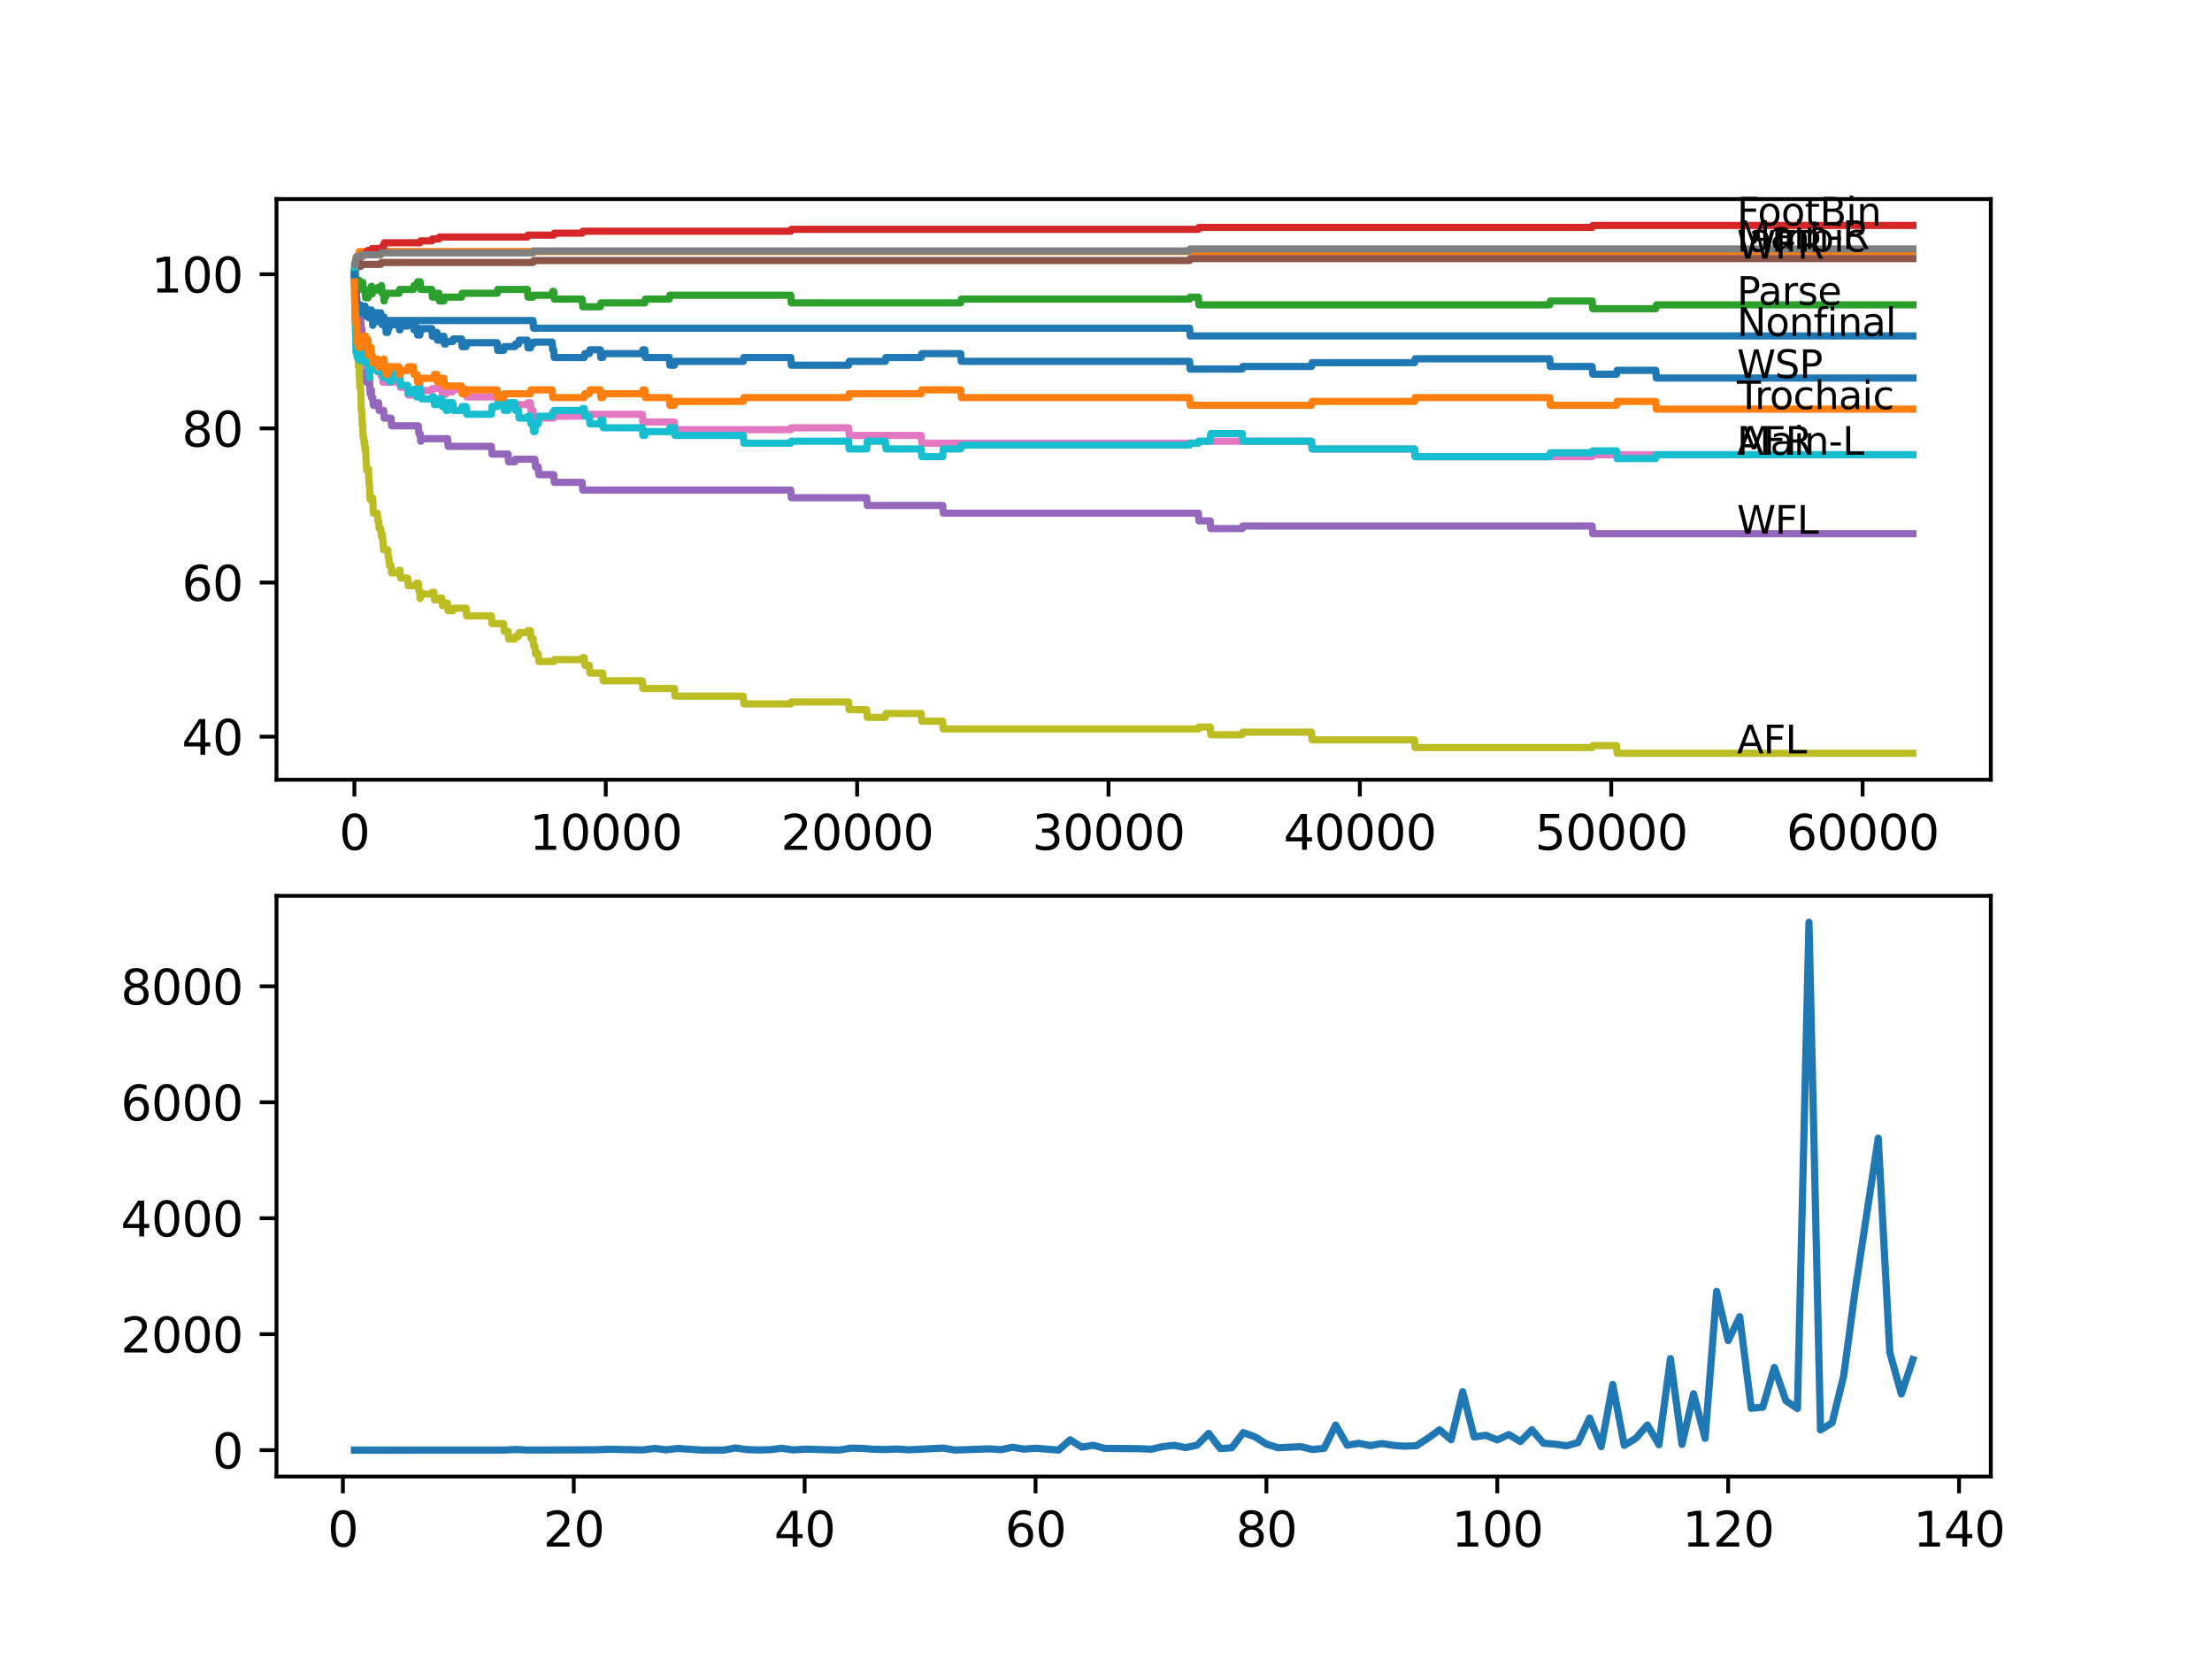 <?xml version="1.0" encoding="utf-8" standalone="no"?>
<!DOCTYPE svg PUBLIC "-//W3C//DTD SVG 1.1//EN"
  "http://www.w3.org/Graphics/SVG/1.1/DTD/svg11.dtd">
<svg xmlns:xlink="http://www.w3.org/1999/xlink" width="460.8pt" height="345.6pt" viewBox="0 0 460.8 345.6" xmlns="http://www.w3.org/2000/svg" version="1.1">
 <defs>
  <style type="text/css">*{stroke-linejoin: round; stroke-linecap: butt}</style>
 </defs>
 <g id="figure_1">
  <g id="patch_1">
   <path d="M 0 345.6 
L 460.8 345.6 
L 460.8 0 
L 0 0 
z
" style="fill: #ffffff"/>
  </g>
  <g id="axes_1">
   <g id="patch_2">
    <path d="M 57.6 162.432 
L 414.72 162.432 
L 414.72 41.472 
L 57.6 41.472 
z
" style="fill: #ffffff"/>
   </g>
   <g id="matplotlib.axis_1">
    <g id="xtick_1">
     <g id="line2d_1">
      <defs>
       <path id="m1553482ffb" d="M 0 0 
L 0 3.5 
" style="stroke: #000000; stroke-width: 0.8"/>
      </defs>
      <g>
       <use xlink:href="#m1553482ffb" x="73.827" y="162.432" style="stroke: #000000; stroke-width: 0.8"/>
      </g>
     </g>
     <g id="text_1">
      <!-- 0 -->
      <g transform="translate(70.646 177.03)scale(0.1 -0.1)">
       <defs>
        <path id="DejaVuSans-30" d="M 2034 4250 
Q 1547 4250 1301 3770 
Q 1056 3291 1056 2328 
Q 1056 1369 1301 889 
Q 1547 409 2034 409 
Q 2525 409 2770 889 
Q 3016 1369 3016 2328 
Q 3016 3291 2770 3770 
Q 2525 4250 2034 4250 
z
M 2034 4750 
Q 2819 4750 3233 4129 
Q 3647 3509 3647 2328 
Q 3647 1150 3233 529 
Q 2819 -91 2034 -91 
Q 1250 -91 836 529 
Q 422 1150 422 2328 
Q 422 3509 836 4129 
Q 1250 4750 2034 4750 
z
" transform="scale(0.016)"/>
       </defs>
       <use xlink:href="#DejaVuSans-30"/>
      </g>
     </g>
    </g>
    <g id="xtick_2">
     <g id="line2d_2">
      <g>
       <use xlink:href="#m1553482ffb" x="126.192" y="162.432" style="stroke: #000000; stroke-width: 0.8"/>
      </g>
     </g>
     <g id="text_2">
      <!-- 10000 -->
      <g transform="translate(110.286 177.03)scale(0.1 -0.1)">
       <defs>
        <path id="DejaVuSans-31" d="M 794 531 
L 1825 531 
L 1825 4091 
L 703 3866 
L 703 4441 
L 1819 4666 
L 2450 4666 
L 2450 531 
L 3481 531 
L 3481 0 
L 794 0 
L 794 531 
z
" transform="scale(0.016)"/>
       </defs>
       <use xlink:href="#DejaVuSans-31"/>
       <use xlink:href="#DejaVuSans-30" x="63.623"/>
       <use xlink:href="#DejaVuSans-30" x="127.246"/>
       <use xlink:href="#DejaVuSans-30" x="190.869"/>
       <use xlink:href="#DejaVuSans-30" x="254.492"/>
      </g>
     </g>
    </g>
    <g id="xtick_3">
     <g id="line2d_3">
      <g>
       <use xlink:href="#m1553482ffb" x="178.556" y="162.432" style="stroke: #000000; stroke-width: 0.8"/>
      </g>
     </g>
     <g id="text_3">
      <!-- 20000 -->
      <g transform="translate(162.65 177.03)scale(0.1 -0.1)">
       <defs>
        <path id="DejaVuSans-32" d="M 1228 531 
L 3431 531 
L 3431 0 
L 469 0 
L 469 531 
Q 828 903 1448 1529 
Q 2069 2156 2228 2338 
Q 2531 2678 2651 2914 
Q 2772 3150 2772 3378 
Q 2772 3750 2511 3984 
Q 2250 4219 1831 4219 
Q 1534 4219 1204 4116 
Q 875 4013 500 3803 
L 500 4441 
Q 881 4594 1212 4672 
Q 1544 4750 1819 4750 
Q 2544 4750 2975 4387 
Q 3406 4025 3406 3419 
Q 3406 3131 3298 2873 
Q 3191 2616 2906 2266 
Q 2828 2175 2409 1742 
Q 1991 1309 1228 531 
z
" transform="scale(0.016)"/>
       </defs>
       <use xlink:href="#DejaVuSans-32"/>
       <use xlink:href="#DejaVuSans-30" x="63.623"/>
       <use xlink:href="#DejaVuSans-30" x="127.246"/>
       <use xlink:href="#DejaVuSans-30" x="190.869"/>
       <use xlink:href="#DejaVuSans-30" x="254.492"/>
      </g>
     </g>
    </g>
    <g id="xtick_4">
     <g id="line2d_4">
      <g>
       <use xlink:href="#m1553482ffb" x="230.921" y="162.432" style="stroke: #000000; stroke-width: 0.8"/>
      </g>
     </g>
     <g id="text_4">
      <!-- 30000 -->
      <g transform="translate(215.015 177.03)scale(0.1 -0.1)">
       <defs>
        <path id="DejaVuSans-33" d="M 2597 2516 
Q 3050 2419 3304 2112 
Q 3559 1806 3559 1356 
Q 3559 666 3084 287 
Q 2609 -91 1734 -91 
Q 1441 -91 1130 -33 
Q 819 25 488 141 
L 488 750 
Q 750 597 1062 519 
Q 1375 441 1716 441 
Q 2309 441 2620 675 
Q 2931 909 2931 1356 
Q 2931 1769 2642 2001 
Q 2353 2234 1838 2234 
L 1294 2234 
L 1294 2753 
L 1863 2753 
Q 2328 2753 2575 2939 
Q 2822 3125 2822 3475 
Q 2822 3834 2567 4026 
Q 2313 4219 1838 4219 
Q 1578 4219 1281 4162 
Q 984 4106 628 3988 
L 628 4550 
Q 988 4650 1302 4700 
Q 1616 4750 1894 4750 
Q 2613 4750 3031 4423 
Q 3450 4097 3450 3541 
Q 3450 3153 3228 2886 
Q 3006 2619 2597 2516 
z
" transform="scale(0.016)"/>
       </defs>
       <use xlink:href="#DejaVuSans-33"/>
       <use xlink:href="#DejaVuSans-30" x="63.623"/>
       <use xlink:href="#DejaVuSans-30" x="127.246"/>
       <use xlink:href="#DejaVuSans-30" x="190.869"/>
       <use xlink:href="#DejaVuSans-30" x="254.492"/>
      </g>
     </g>
    </g>
    <g id="xtick_5">
     <g id="line2d_5">
      <g>
       <use xlink:href="#m1553482ffb" x="283.285" y="162.432" style="stroke: #000000; stroke-width: 0.8"/>
      </g>
     </g>
     <g id="text_5">
      <!-- 40000 -->
      <g transform="translate(267.379 177.03)scale(0.1 -0.1)">
       <defs>
        <path id="DejaVuSans-34" d="M 2419 4116 
L 825 1625 
L 2419 1625 
L 2419 4116 
z
M 2253 4666 
L 3047 4666 
L 3047 1625 
L 3713 1625 
L 3713 1100 
L 3047 1100 
L 3047 0 
L 2419 0 
L 2419 1100 
L 313 1100 
L 313 1709 
L 2253 4666 
z
" transform="scale(0.016)"/>
       </defs>
       <use xlink:href="#DejaVuSans-34"/>
       <use xlink:href="#DejaVuSans-30" x="63.623"/>
       <use xlink:href="#DejaVuSans-30" x="127.246"/>
       <use xlink:href="#DejaVuSans-30" x="190.869"/>
       <use xlink:href="#DejaVuSans-30" x="254.492"/>
      </g>
     </g>
    </g>
    <g id="xtick_6">
     <g id="line2d_6">
      <g>
       <use xlink:href="#m1553482ffb" x="335.65" y="162.432" style="stroke: #000000; stroke-width: 0.8"/>
      </g>
     </g>
     <g id="text_6">
      <!-- 50000 -->
      <g transform="translate(319.744 177.03)scale(0.1 -0.1)">
       <defs>
        <path id="DejaVuSans-35" d="M 691 4666 
L 3169 4666 
L 3169 4134 
L 1269 4134 
L 1269 2991 
Q 1406 3038 1543 3061 
Q 1681 3084 1819 3084 
Q 2600 3084 3056 2656 
Q 3513 2228 3513 1497 
Q 3513 744 3044 326 
Q 2575 -91 1722 -91 
Q 1428 -91 1123 -41 
Q 819 9 494 109 
L 494 744 
Q 775 591 1075 516 
Q 1375 441 1709 441 
Q 2250 441 2565 725 
Q 2881 1009 2881 1497 
Q 2881 1984 2565 2268 
Q 2250 2553 1709 2553 
Q 1456 2553 1204 2497 
Q 953 2441 691 2322 
L 691 4666 
z
" transform="scale(0.016)"/>
       </defs>
       <use xlink:href="#DejaVuSans-35"/>
       <use xlink:href="#DejaVuSans-30" x="63.623"/>
       <use xlink:href="#DejaVuSans-30" x="127.246"/>
       <use xlink:href="#DejaVuSans-30" x="190.869"/>
       <use xlink:href="#DejaVuSans-30" x="254.492"/>
      </g>
     </g>
    </g>
    <g id="xtick_7">
     <g id="line2d_7">
      <g>
       <use xlink:href="#m1553482ffb" x="388.014" y="162.432" style="stroke: #000000; stroke-width: 0.8"/>
      </g>
     </g>
     <g id="text_7">
      <!-- 60000 -->
      <g transform="translate(372.108 177.03)scale(0.1 -0.1)">
       <defs>
        <path id="DejaVuSans-36" d="M 2113 2584 
Q 1688 2584 1439 2293 
Q 1191 2003 1191 1497 
Q 1191 994 1439 701 
Q 1688 409 2113 409 
Q 2538 409 2786 701 
Q 3034 994 3034 1497 
Q 3034 2003 2786 2293 
Q 2538 2584 2113 2584 
z
M 3366 4563 
L 3366 3988 
Q 3128 4100 2886 4159 
Q 2644 4219 2406 4219 
Q 1781 4219 1451 3797 
Q 1122 3375 1075 2522 
Q 1259 2794 1537 2939 
Q 1816 3084 2150 3084 
Q 2853 3084 3261 2657 
Q 3669 2231 3669 1497 
Q 3669 778 3244 343 
Q 2819 -91 2113 -91 
Q 1303 -91 875 529 
Q 447 1150 447 2328 
Q 447 3434 972 4092 
Q 1497 4750 2381 4750 
Q 2619 4750 2861 4703 
Q 3103 4656 3366 4563 
z
" transform="scale(0.016)"/>
       </defs>
       <use xlink:href="#DejaVuSans-36"/>
       <use xlink:href="#DejaVuSans-30" x="63.623"/>
       <use xlink:href="#DejaVuSans-30" x="127.246"/>
       <use xlink:href="#DejaVuSans-30" x="190.869"/>
       <use xlink:href="#DejaVuSans-30" x="254.492"/>
      </g>
     </g>
    </g>
   </g>
   <g id="matplotlib.axis_2">
    <g id="ytick_1">
     <g id="line2d_8">
      <defs>
       <path id="mc612d69b05" d="M 0 0 
L -3.5 0 
" style="stroke: #000000; stroke-width: 0.8"/>
      </defs>
      <g>
       <use xlink:href="#mc612d69b05" x="57.6" y="153.456" style="stroke: #000000; stroke-width: 0.8"/>
      </g>
     </g>
     <g id="text_8">
      <!-- 40 -->
      <g transform="translate(37.875 157.255)scale(0.1 -0.1)">
       <use xlink:href="#DejaVuSans-34"/>
       <use xlink:href="#DejaVuSans-30" x="63.623"/>
      </g>
     </g>
    </g>
    <g id="ytick_2">
     <g id="line2d_9">
      <g>
       <use xlink:href="#mc612d69b05" x="57.6" y="121.349" style="stroke: #000000; stroke-width: 0.8"/>
      </g>
     </g>
     <g id="text_9">
      <!-- 60 -->
      <g transform="translate(37.875 125.149)scale(0.1 -0.1)">
       <use xlink:href="#DejaVuSans-36"/>
       <use xlink:href="#DejaVuSans-30" x="63.623"/>
      </g>
     </g>
    </g>
    <g id="ytick_3">
     <g id="line2d_10">
      <g>
       <use xlink:href="#mc612d69b05" x="57.6" y="89.243" style="stroke: #000000; stroke-width: 0.8"/>
      </g>
     </g>
     <g id="text_10">
      <!-- 80 -->
      <g transform="translate(37.875 93.043)scale(0.1 -0.1)">
       <defs>
        <path id="DejaVuSans-38" d="M 2034 2216 
Q 1584 2216 1326 1975 
Q 1069 1734 1069 1313 
Q 1069 891 1326 650 
Q 1584 409 2034 409 
Q 2484 409 2743 651 
Q 3003 894 3003 1313 
Q 3003 1734 2745 1975 
Q 2488 2216 2034 2216 
z
M 1403 2484 
Q 997 2584 770 2862 
Q 544 3141 544 3541 
Q 544 4100 942 4425 
Q 1341 4750 2034 4750 
Q 2731 4750 3128 4425 
Q 3525 4100 3525 3541 
Q 3525 3141 3298 2862 
Q 3072 2584 2669 2484 
Q 3125 2378 3379 2068 
Q 3634 1759 3634 1313 
Q 3634 634 3220 271 
Q 2806 -91 2034 -91 
Q 1263 -91 848 271 
Q 434 634 434 1313 
Q 434 1759 690 2068 
Q 947 2378 1403 2484 
z
M 1172 3481 
Q 1172 3119 1398 2916 
Q 1625 2713 2034 2713 
Q 2441 2713 2670 2916 
Q 2900 3119 2900 3481 
Q 2900 3844 2670 4047 
Q 2441 4250 2034 4250 
Q 1625 4250 1398 4047 
Q 1172 3844 1172 3481 
z
" transform="scale(0.016)"/>
       </defs>
       <use xlink:href="#DejaVuSans-38"/>
       <use xlink:href="#DejaVuSans-30" x="63.623"/>
      </g>
     </g>
    </g>
    <g id="ytick_4">
     <g id="line2d_11">
      <g>
       <use xlink:href="#mc612d69b05" x="57.6" y="57.137" style="stroke: #000000; stroke-width: 0.8"/>
      </g>
     </g>
     <g id="text_11">
      <!-- 100 -->
      <g transform="translate(31.512 60.936)scale(0.1 -0.1)">
       <use xlink:href="#DejaVuSans-31"/>
       <use xlink:href="#DejaVuSans-30" x="63.623"/>
       <use xlink:href="#DejaVuSans-30" x="127.246"/>
      </g>
     </g>
    </g>
   </g>
   <g id="line2d_12">
    <path d="M 73.833 57.137 
L 73.854 57.137 
L 73.896 56.816 
L 73.901 58.421 
L 73.927 58.421 
L 74.042 60.829 
L 74.079 60.829 
L 74.089 62.435 
L 74.189 61.231 
L 74.194 61.231 
L 74.278 62.836 
L 74.304 62.033 
L 74.33 62.033 
L 74.451 65.244 
L 74.582 65.244 
L 74.697 64.441 
L 74.739 64.441 
L 74.838 66.047 
L 74.849 65.244 
L 74.875 65.244 
L 74.99 64.441 
L 75.074 64.441 
L 75.147 66.047 
L 75.184 65.244 
L 75.189 65.244 
L 75.304 64.843 
L 75.472 64.843 
L 75.566 64.308 
L 75.571 65.913 
L 75.576 65.913 
L 75.692 65.11 
L 75.76 65.11 
L 75.875 64.308 
L 75.922 64.308 
L 76.037 63.772 
L 76.058 63.772 
L 76.173 65.378 
L 76.294 65.378 
L 76.409 64.575 
L 76.687 64.575 
L 76.744 66.18 
L 76.797 65.378 
L 76.854 65.378 
L 76.969 64.575 
L 77.378 64.575 
L 77.493 66.18 
L 77.551 66.18 
L 77.661 67.786 
L 77.776 66.983 
L 78.598 66.983 
L 78.713 66.448 
L 79.315 66.448 
L 79.43 66.047 
L 79.478 66.047 
L 79.593 67.652 
L 79.635 67.652 
L 79.75 66.849 
L 79.787 66.849 
L 79.902 66.047 
L 80.007 66.047 
L 80.122 67.652 
L 80.326 67.652 
L 80.441 69.257 
L 80.766 69.257 
L 80.881 68.455 
L 80.996 68.455 
L 81.111 67.652 
L 82.97 67.652 
L 83.086 67.117 
L 83.117 67.117 
L 83.232 68.722 
L 83.332 68.722 
L 83.447 67.919 
L 84.918 67.919 
L 85.033 67.117 
L 86.128 67.117 
L 86.243 68.722 
L 86.678 68.722 
L 86.793 68.187 
L 86.898 68.187 
L 87.013 69.792 
L 87.458 69.792 
L 87.573 68.99 
L 87.683 68.99 
L 87.798 68.455 
L 89.956 68.455 
L 90.071 70.06 
L 90.401 70.06 
L 90.516 69.257 
L 91.024 69.257 
L 91.139 70.863 
L 92.04 70.863 
L 92.155 70.06 
L 92.474 70.06 
L 92.59 71.665 
L 92.831 71.665 
L 92.946 71.13 
L 94.318 71.13 
L 94.433 70.595 
L 96.156 70.595 
L 96.271 72.2 
L 97.098 72.2 
L 97.213 71.398 
L 103.565 71.398 
L 103.68 73.003 
L 104.911 73.003 
L 105.026 72.2 
L 107.252 72.2 
L 107.367 71.665 
L 108.027 71.665 
L 108.142 70.863 
L 109.87 70.863 
L 109.985 72.468 
L 110.498 72.468 
L 110.614 71.665 
L 111.043 71.665 
L 111.158 71.264 
L 115.028 71.264 
L 115.143 72.869 
L 115.347 72.869 
L 115.462 74.474 
L 121.71 74.474 
L 121.825 73.672 
L 122.778 73.672 
L 122.893 72.869 
L 125.05 72.869 
L 125.166 74.474 
L 125.548 74.474 
L 125.663 73.672 
L 133.811 73.672 
L 133.926 72.869 
L 134.329 72.869 
L 134.445 74.474 
L 139.424 74.474 
L 139.54 76.08 
L 140.493 76.08 
L 140.608 75.277 
L 154.835 75.277 
L 154.951 74.474 
L 164.732 74.474 
L 164.847 76.08 
L 176.781 76.08 
L 176.896 75.277 
L 184.442 75.277 
L 184.557 74.474 
L 191.909 74.474 
L 192.025 73.672 
L 200.141 73.672 
L 200.256 75.277 
L 247.814 75.277 
L 247.929 76.882 
L 258.789 76.882 
L 258.905 76.347 
L 273.216 76.347 
L 273.331 75.545 
L 294.675 75.545 
L 294.79 74.742 
L 322.847 74.742 
L 322.962 76.347 
L 331.675 76.347 
L 331.791 77.953 
L 336.75 77.953 
L 336.865 77.15 
L 344.929 77.15 
L 345.044 78.755 
L 398.487 78.755 
L 398.487 78.755 
" clip-path="url(#pf5c9a9473f)" style="fill: none; stroke: #1f77b4; stroke-width: 1.5; stroke-linecap: square"/>
   </g>
   <g id="line2d_13">
    <path d="M 73.833 57.137 
L 73.843 58.341 
L 73.964 55.612 
L 74.006 55.612 
L 74.121 54.007 
L 74.739 54.007 
L 74.854 52.401 
L 398.487 52.401 
L 398.487 52.401 
" clip-path="url(#pf5c9a9473f)" style="fill: none; stroke: #ff7f0e; stroke-width: 1.5; stroke-linecap: square"/>
   </g>
   <g id="line2d_14">
    <path d="M 73.833 57.137 
L 73.89 54.809 
L 73.932 58.02 
L 74.068 58.02 
L 74.079 57.217 
L 74.142 60.027 
L 74.157 59.224 
L 74.273 60.829 
L 74.33 60.829 
L 74.456 58.421 
L 74.87 58.421 
L 74.985 60.027 
L 75.074 60.027 
L 75.189 59.224 
L 75.304 58.823 
L 75.566 58.823 
L 75.681 60.428 
L 76.058 60.428 
L 76.163 62.033 
L 76.168 60.428 
L 76.488 60.428 
L 76.603 62.033 
L 76.676 62.033 
L 76.797 60.428 
L 77.284 60.428 
L 77.378 59.625 
L 77.383 61.231 
L 77.388 61.231 
L 77.551 61.231 
L 77.666 60.428 
L 78.598 60.428 
L 78.713 59.893 
L 79.315 59.893 
L 79.43 59.492 
L 79.478 59.492 
L 79.593 61.097 
L 79.923 61.097 
L 80.007 62.702 
L 80.033 61.9 
L 80.326 61.9 
L 80.441 61.097 
L 83.117 61.097 
L 83.232 60.294 
L 86.128 60.294 
L 86.243 59.492 
L 86.898 59.492 
L 87.013 58.689 
L 87.516 58.689 
L 87.631 60.294 
L 89.956 60.294 
L 90.071 61.9 
L 91.024 61.9 
L 91.139 61.097 
L 91.438 61.097 
L 91.553 62.702 
L 92.474 62.702 
L 92.59 61.9 
L 96.156 61.9 
L 96.271 61.097 
L 103.565 61.097 
L 103.68 60.294 
L 109.87 60.294 
L 109.985 61.9 
L 111.043 61.9 
L 111.158 61.498 
L 115.028 61.498 
L 115.143 60.696 
L 115.347 60.696 
L 115.462 62.301 
L 121.275 62.301 
L 121.39 63.906 
L 125.05 63.906 
L 125.166 63.104 
L 134.329 63.104 
L 134.445 62.301 
L 139.424 62.301 
L 139.54 61.498 
L 164.732 61.498 
L 164.847 63.104 
L 200.141 63.104 
L 200.256 62.301 
L 247.814 62.301 
L 247.929 61.9 
L 249.641 61.9 
L 249.756 63.505 
L 322.847 63.505 
L 322.962 62.702 
L 331.675 62.702 
L 331.791 64.308 
L 344.929 64.308 
L 345.044 63.505 
L 398.487 63.505 
L 398.487 63.505 
" clip-path="url(#pf5c9a9473f)" style="fill: none; stroke: #2ca02c; stroke-width: 1.5; stroke-linecap: square"/>
   </g>
   <g id="line2d_15">
    <path d="M 73.833 56.602 
L 73.838 56.602 
L 73.89 58.207 
L 73.948 56.602 
L 73.953 56.602 
L 74.068 56.067 
L 74.079 56.067 
L 74.21 54.328 
L 74.388 54.328 
L 74.503 53.927 
L 74.87 53.927 
L 74.985 53.391 
L 75.566 53.391 
L 75.681 52.99 
L 76.058 52.99 
L 76.173 52.589 
L 76.488 52.589 
L 76.603 52.187 
L 77.378 52.187 
L 77.493 51.786 
L 79.478 51.786 
L 79.593 51.385 
L 79.923 51.385 
L 80.038 50.582 
L 87.516 50.582 
L 87.631 50.181 
L 89.956 50.181 
L 90.071 49.779 
L 91.438 49.779 
L 91.553 49.378 
L 109.87 49.378 
L 109.985 48.977 
L 115.347 48.977 
L 115.462 48.575 
L 121.275 48.575 
L 121.39 48.174 
L 164.732 48.174 
L 164.847 47.773 
L 249.641 47.773 
L 249.756 47.372 
L 331.675 47.372 
L 331.791 46.97 
L 398.487 46.97 
L 398.487 46.97 
" clip-path="url(#pf5c9a9473f)" style="fill: none; stroke: #d62728; stroke-width: 1.5; stroke-linecap: square"/>
   </g>
   <g id="line2d_16">
    <path d="M 73.833 57.137 
L 73.89 57.137 
L 74.011 60.348 
L 74.068 60.348 
L 74.079 59.545 
L 74.163 61.953 
L 74.168 61.953 
L 74.194 61.953 
L 74.309 63.558 
L 74.55 63.558 
L 74.665 65.164 
L 74.822 65.164 
L 74.938 66.769 
L 75.126 66.769 
L 75.241 68.374 
L 75.362 68.374 
L 75.482 71.585 
L 75.524 71.585 
L 75.645 74.796 
L 76.001 74.796 
L 76.121 78.006 
L 76.194 78.006 
L 76.31 79.611 
L 76.676 79.611 
L 76.791 78.809 
L 76.975 78.809 
L 77.095 82.019 
L 77.284 82.019 
L 77.378 81.217 
L 77.383 82.822 
L 77.388 82.822 
L 77.65 82.822 
L 77.765 84.427 
L 78.598 84.427 
L 78.713 83.892 
L 78.87 83.892 
L 78.985 85.498 
L 79.923 85.498 
L 80.038 87.103 
L 81.452 87.103 
L 81.567 88.708 
L 87.144 88.708 
L 87.259 90.314 
L 87.516 90.314 
L 87.631 91.919 
L 87.683 91.919 
L 87.798 91.384 
L 93.239 91.384 
L 93.354 92.989 
L 102.371 92.989 
L 102.487 94.594 
L 105.838 94.594 
L 105.953 96.2 
L 107.252 96.2 
L 107.367 95.665 
L 111.436 95.665 
L 111.551 97.27 
L 112.127 97.27 
L 112.242 98.875 
L 115.347 98.875 
L 115.462 100.48 
L 121.275 100.48 
L 121.39 102.086 
L 164.732 102.086 
L 164.847 103.691 
L 180.557 103.691 
L 180.672 105.296 
L 196.376 105.296 
L 196.491 106.902 
L 249.641 106.902 
L 249.756 108.507 
L 252.108 108.507 
L 252.223 110.112 
L 258.789 110.112 
L 258.905 109.577 
L 331.675 109.577 
L 331.791 111.183 
L 398.487 111.183 
L 398.487 111.183 
" clip-path="url(#pf5c9a9473f)" style="fill: none; stroke: #9467bd; stroke-width: 1.5; stroke-linecap: square"/>
   </g>
   <g id="line2d_17">
    <path d="M 73.833 57.137 
L 73.953 56.415 
L 74.089 56.415 
L 74.21 55.478 
L 75.189 55.478 
L 75.304 55.077 
L 79.315 55.077 
L 79.43 54.676 
L 111.043 54.676 
L 111.158 54.274 
L 247.814 54.274 
L 247.929 53.873 
L 398.487 53.873 
L 398.487 53.873 
" clip-path="url(#pf5c9a9473f)" style="fill: none; stroke: #8c564b; stroke-width: 1.5; stroke-linecap: square"/>
   </g>
   <g id="line2d_18">
    <path d="M 73.833 57.137 
L 73.964 63.826 
L 73.995 63.826 
L 74.121 68.642 
L 74.142 68.642 
L 74.262 71.852 
L 74.278 71.852 
L 74.388 73.458 
L 74.503 73.056 
L 74.875 73.056 
L 74.99 74.662 
L 75.189 74.662 
L 75.304 76.267 
L 75.472 76.267 
L 75.587 75.331 
L 75.922 75.331 
L 76.037 74.796 
L 76.058 74.796 
L 76.173 74.394 
L 76.488 74.394 
L 76.603 73.993 
L 76.744 73.993 
L 76.865 77.203 
L 77.378 77.203 
L 77.493 76.802 
L 79.315 76.802 
L 79.43 78.407 
L 79.478 78.407 
L 79.593 78.006 
L 79.635 78.006 
L 79.75 79.611 
L 82.97 79.611 
L 83.086 79.076 
L 83.332 79.076 
L 83.447 80.682 
L 84.918 80.682 
L 85.033 82.287 
L 86.678 82.287 
L 86.793 81.752 
L 87.516 81.752 
L 87.631 81.351 
L 89.956 81.351 
L 90.071 80.949 
L 91.438 80.949 
L 91.553 80.548 
L 92.04 80.548 
L 92.155 82.153 
L 92.831 82.153 
L 92.946 81.618 
L 94.318 81.618 
L 94.433 81.083 
L 97.098 81.083 
L 97.213 82.688 
L 104.911 82.688 
L 105.026 84.294 
L 109.87 84.294 
L 109.985 83.892 
L 110.498 83.892 
L 110.614 85.498 
L 111.043 85.498 
L 111.158 87.103 
L 115.347 87.103 
L 115.462 86.702 
L 121.275 86.702 
L 121.39 86.3 
L 133.811 86.3 
L 133.926 87.906 
L 140.493 87.906 
L 140.608 89.511 
L 164.732 89.511 
L 164.847 89.11 
L 176.781 89.11 
L 176.896 90.715 
L 191.909 90.715 
L 192.025 92.32 
L 249.641 92.32 
L 249.756 91.919 
L 273.216 91.919 
L 273.331 93.524 
L 294.675 93.524 
L 294.79 95.129 
L 331.675 95.129 
L 331.791 94.728 
L 398.487 94.728 
L 398.487 94.728 
" clip-path="url(#pf5c9a9473f)" style="fill: none; stroke: #e377c2; stroke-width: 1.5; stroke-linecap: square"/>
   </g>
   <g id="line2d_19">
    <path d="M 73.833 57.137 
L 73.974 54.809 
L 74.079 54.809 
L 74.205 53.472 
L 75.189 53.472 
L 75.304 53.07 
L 79.315 53.07 
L 79.43 52.669 
L 111.043 52.669 
L 111.158 52.268 
L 247.814 52.268 
L 247.929 51.866 
L 398.487 51.866 
L 398.487 51.866 
" clip-path="url(#pf5c9a9473f)" style="fill: none; stroke: #7f7f7f; stroke-width: 1.5; stroke-linecap: square"/>
   </g>
   <g id="line2d_20">
    <path d="M 73.833 56.602 
L 73.969 64.896 
L 73.995 64.896 
L 74.11 67.705 
L 74.136 67.705 
L 74.142 67.17 
L 74.199 70.381 
L 74.22 70.381 
L 74.278 70.381 
L 74.388 73.592 
L 74.393 73.19 
L 74.55 73.19 
L 74.671 76.401 
L 74.822 76.401 
L 74.943 80.682 
L 75.126 80.682 
L 75.252 85.498 
L 75.362 85.498 
L 75.472 88.708 
L 75.477 88.173 
L 75.524 88.173 
L 75.639 90.982 
L 75.76 90.982 
L 75.875 92.588 
L 75.922 92.588 
L 76.001 92.053 
L 76.006 93.658 
L 76.022 93.658 
L 76.058 93.658 
L 76.163 93.257 
L 76.283 96.467 
L 76.294 96.467 
L 76.409 98.073 
L 76.488 98.073 
L 76.603 97.671 
L 76.744 97.671 
L 76.865 100.882 
L 76.975 100.882 
L 77.095 104.092 
L 77.378 104.092 
L 77.493 103.691 
L 77.65 103.691 
L 77.771 106.902 
L 78.598 106.902 
L 78.713 108.507 
L 78.87 108.507 
L 78.985 110.112 
L 79.315 110.112 
L 79.43 111.718 
L 79.478 111.718 
L 79.593 111.316 
L 79.635 111.316 
L 79.75 112.922 
L 79.787 112.922 
L 79.902 114.527 
L 80.766 114.527 
L 80.881 116.132 
L 80.996 116.132 
L 81.111 117.738 
L 81.452 117.738 
L 81.567 119.343 
L 82.97 119.343 
L 83.086 118.808 
L 83.332 118.808 
L 83.447 120.413 
L 84.918 120.413 
L 85.033 122.018 
L 86.678 122.018 
L 86.793 121.483 
L 87.144 121.483 
L 87.259 123.089 
L 87.458 123.089 
L 87.516 124.694 
L 87.568 124.293 
L 87.683 124.293 
L 87.798 123.757 
L 89.956 123.757 
L 90.071 123.356 
L 90.401 123.356 
L 90.516 124.961 
L 91.438 124.961 
L 91.553 124.56 
L 92.04 124.56 
L 92.155 126.165 
L 92.831 126.165 
L 92.946 125.63 
L 93.239 125.63 
L 93.354 127.236 
L 94.318 127.236 
L 94.433 126.701 
L 97.098 126.701 
L 97.213 128.306 
L 102.371 128.306 
L 102.487 129.911 
L 104.911 129.911 
L 105.026 131.516 
L 105.838 131.516 
L 105.953 133.122 
L 107.252 133.122 
L 107.367 132.587 
L 108.027 132.587 
L 108.142 131.784 
L 109.87 131.784 
L 109.985 131.383 
L 110.498 131.383 
L 110.614 132.988 
L 111.043 132.988 
L 111.158 134.593 
L 111.436 134.593 
L 111.551 136.199 
L 112.127 136.199 
L 112.242 137.804 
L 115.347 137.804 
L 115.462 137.403 
L 121.275 137.403 
L 121.39 137.001 
L 121.71 137.001 
L 121.825 138.607 
L 122.778 138.607 
L 122.893 140.212 
L 125.548 140.212 
L 125.663 141.817 
L 133.811 141.817 
L 133.926 143.422 
L 140.493 143.422 
L 140.608 145.028 
L 154.835 145.028 
L 154.951 146.633 
L 164.732 146.633 
L 164.847 146.232 
L 176.781 146.232 
L 176.896 147.837 
L 180.557 147.837 
L 180.672 149.442 
L 184.442 149.442 
L 184.557 148.64 
L 191.909 148.64 
L 192.025 150.245 
L 196.376 150.245 
L 196.491 151.85 
L 249.641 151.85 
L 249.756 151.449 
L 252.108 151.449 
L 252.223 153.054 
L 258.789 153.054 
L 258.905 152.519 
L 273.216 152.519 
L 273.331 154.125 
L 294.675 154.125 
L 294.79 155.73 
L 331.675 155.73 
L 331.791 155.329 
L 336.75 155.329 
L 336.865 156.934 
L 398.487 156.934 
L 398.487 156.934 
" clip-path="url(#pf5c9a9473f)" style="fill: none; stroke: #bcbd22; stroke-width: 1.5; stroke-linecap: square"/>
   </g>
   <g id="line2d_21">
    <path d="M 73.833 56.602 
L 73.974 66.234 
L 73.995 66.234 
L 74.115 70.648 
L 74.136 70.648 
L 74.142 70.113 
L 74.152 73.324 
L 74.231 71.986 
L 74.278 71.986 
L 74.388 74.394 
L 74.393 73.993 
L 74.55 73.993 
L 74.582 72.388 
L 74.66 73.993 
L 74.822 73.993 
L 74.838 72.388 
L 74.88 75.063 
L 74.927 75.063 
L 75.074 75.063 
L 75.147 72.655 
L 75.189 74.26 
L 75.362 74.26 
L 75.472 71.05 
L 75.477 72.655 
L 75.524 72.655 
L 75.576 70.648 
L 75.634 72.254 
L 75.76 72.254 
L 75.875 73.859 
L 75.922 73.859 
L 76.001 75.464 
L 76.032 73.859 
L 76.058 73.859 
L 76.163 73.458 
L 76.194 75.063 
L 76.273 73.458 
L 76.294 73.458 
L 76.409 75.063 
L 76.488 75.063 
L 76.603 74.662 
L 76.676 74.662 
L 76.791 77.07 
L 76.854 77.07 
L 76.969 78.675 
L 76.975 78.675 
L 77.095 75.464 
L 77.284 75.464 
L 77.378 77.07 
L 77.394 76.668 
L 77.551 76.668 
L 77.661 74.26 
L 77.666 75.866 
L 78.598 75.866 
L 78.713 77.471 
L 78.87 77.471 
L 78.985 75.866 
L 79.478 75.866 
L 79.593 75.464 
L 79.635 75.464 
L 79.75 77.07 
L 79.787 77.07 
L 79.902 78.675 
L 79.923 78.675 
L 80.043 77.07 
L 80.326 77.07 
L 80.441 76.267 
L 80.766 76.267 
L 80.881 77.872 
L 80.996 77.872 
L 81.111 79.478 
L 81.452 79.478 
L 81.567 77.872 
L 82.97 77.872 
L 83.086 79.478 
L 83.117 79.478 
L 83.232 78.675 
L 83.332 78.675 
L 83.447 80.28 
L 84.918 80.28 
L 85.033 81.886 
L 86.128 81.886 
L 86.243 81.083 
L 86.678 81.083 
L 86.793 82.688 
L 86.898 82.688 
L 87.013 81.886 
L 87.144 81.886 
L 87.259 80.28 
L 87.458 80.28 
L 87.516 81.886 
L 87.568 81.484 
L 87.683 81.484 
L 87.798 83.09 
L 89.956 83.09 
L 90.071 82.688 
L 90.401 82.688 
L 90.516 84.294 
L 91.024 84.294 
L 91.139 83.491 
L 91.438 83.491 
L 91.553 83.09 
L 92.04 83.09 
L 92.155 84.695 
L 92.474 84.695 
L 92.59 83.892 
L 92.831 83.892 
L 92.946 85.498 
L 93.239 85.498 
L 93.354 83.892 
L 94.318 83.892 
L 94.433 85.498 
L 96.156 85.498 
L 96.271 84.695 
L 97.098 84.695 
L 97.213 86.3 
L 102.371 86.3 
L 102.487 84.695 
L 103.565 84.695 
L 103.68 83.892 
L 104.911 83.892 
L 105.026 85.498 
L 105.838 85.498 
L 105.953 83.892 
L 107.252 83.892 
L 107.367 85.498 
L 108.027 85.498 
L 108.142 87.103 
L 109.87 87.103 
L 109.985 86.702 
L 110.498 86.702 
L 110.614 88.307 
L 111.043 88.307 
L 111.158 89.912 
L 111.436 89.912 
L 111.551 88.307 
L 112.127 88.307 
L 112.242 86.702 
L 115.028 86.702 
L 115.143 85.899 
L 115.347 85.899 
L 115.462 85.498 
L 121.275 85.498 
L 121.39 85.096 
L 121.71 85.096 
L 121.825 86.702 
L 122.778 86.702 
L 122.893 88.307 
L 125.05 88.307 
L 125.166 87.504 
L 125.548 87.504 
L 125.663 89.11 
L 133.811 89.11 
L 133.926 90.715 
L 134.329 90.715 
L 134.445 89.912 
L 139.424 89.912 
L 139.54 89.11 
L 140.493 89.11 
L 140.608 90.715 
L 154.835 90.715 
L 154.951 92.32 
L 164.732 92.32 
L 164.847 91.919 
L 176.781 91.919 
L 176.896 93.524 
L 180.557 93.524 
L 180.672 91.919 
L 184.442 91.919 
L 184.557 93.524 
L 191.909 93.524 
L 192.025 95.129 
L 196.376 95.129 
L 196.491 93.524 
L 200.141 93.524 
L 200.256 92.721 
L 247.814 92.721 
L 247.929 92.32 
L 249.641 92.32 
L 249.756 91.919 
L 252.108 91.919 
L 252.223 90.314 
L 258.789 90.314 
L 258.905 91.919 
L 273.216 91.919 
L 273.331 93.524 
L 294.675 93.524 
L 294.79 95.129 
L 322.847 95.129 
L 322.962 94.327 
L 331.675 94.327 
L 331.791 93.925 
L 336.75 93.925 
L 336.865 95.531 
L 344.929 95.531 
L 345.044 94.728 
L 398.487 94.728 
L 398.487 94.728 
" clip-path="url(#pf5c9a9473f)" style="fill: none; stroke: #17becf; stroke-width: 1.5; stroke-linecap: square"/>
   </g>
   <g id="line2d_22">
    <path d="M 73.833 57.137 
L 73.953 60.348 
L 74.089 60.348 
L 74.21 63.558 
L 75.189 63.558 
L 75.304 65.164 
L 79.315 65.164 
L 79.43 66.769 
L 111.043 66.769 
L 111.158 68.374 
L 247.814 68.374 
L 247.929 69.98 
L 398.487 69.98 
L 398.487 69.98 
" clip-path="url(#pf5c9a9473f)" style="fill: none; stroke: #1f77b4; stroke-width: 1.5; stroke-linecap: square"/>
   </g>
   <g id="line2d_23">
    <path d="M 73.833 58.742 
L 73.937 65.966 
L 73.958 65.164 
L 74.006 63.558 
L 74.068 65.164 
L 74.184 67.572 
L 74.278 67.572 
L 74.33 66.769 
L 74.372 69.98 
L 74.388 69.98 
L 74.503 71.585 
L 74.582 71.585 
L 74.697 70.782 
L 74.739 70.782 
L 74.838 72.388 
L 74.849 71.585 
L 74.875 71.585 
L 74.99 70.782 
L 75.074 70.782 
L 75.147 72.388 
L 75.184 71.585 
L 75.576 71.585 
L 75.692 70.782 
L 75.76 70.782 
L 75.875 69.98 
L 76.163 69.98 
L 76.278 71.585 
L 76.294 71.585 
L 76.409 70.782 
L 76.676 70.782 
L 76.744 73.993 
L 76.791 73.19 
L 76.854 73.19 
L 76.969 72.388 
L 77.284 72.388 
L 77.399 73.993 
L 77.551 73.993 
L 77.661 75.598 
L 77.776 74.796 
L 78.598 74.796 
L 78.713 76.401 
L 79.635 76.401 
L 79.75 75.598 
L 79.787 75.598 
L 79.902 74.796 
L 80.007 74.796 
L 80.122 76.401 
L 80.326 76.401 
L 80.441 78.006 
L 80.766 78.006 
L 80.881 77.203 
L 80.996 77.203 
L 81.111 76.401 
L 83.117 76.401 
L 83.232 78.006 
L 83.332 78.006 
L 83.447 77.203 
L 84.918 77.203 
L 85.033 76.401 
L 86.128 76.401 
L 86.243 78.006 
L 86.898 78.006 
L 87.013 79.611 
L 87.458 79.611 
L 87.573 78.809 
L 90.401 78.809 
L 90.516 78.006 
L 91.024 78.006 
L 91.139 79.611 
L 92.04 79.611 
L 92.155 78.809 
L 92.474 78.809 
L 92.59 80.414 
L 96.156 80.414 
L 96.271 82.019 
L 97.098 82.019 
L 97.213 81.217 
L 103.565 81.217 
L 103.68 82.822 
L 104.911 82.822 
L 105.026 82.019 
L 110.498 82.019 
L 110.614 81.217 
L 115.028 81.217 
L 115.143 82.822 
L 121.71 82.822 
L 121.825 82.019 
L 122.778 82.019 
L 122.893 81.217 
L 125.05 81.217 
L 125.166 82.822 
L 125.548 82.822 
L 125.663 82.019 
L 133.811 82.019 
L 133.926 81.217 
L 134.329 81.217 
L 134.445 82.822 
L 139.424 82.822 
L 139.54 84.427 
L 140.493 84.427 
L 140.608 83.625 
L 154.835 83.625 
L 154.951 82.822 
L 176.781 82.822 
L 176.896 82.019 
L 191.909 82.019 
L 192.025 81.217 
L 200.141 81.217 
L 200.256 82.822 
L 247.814 82.822 
L 247.929 84.427 
L 273.216 84.427 
L 273.331 83.625 
L 294.675 83.625 
L 294.79 82.822 
L 322.847 82.822 
L 322.962 84.427 
L 336.75 84.427 
L 336.865 83.625 
L 344.929 83.625 
L 345.044 85.23 
L 398.487 85.23 
L 398.487 85.23 
" clip-path="url(#pf5c9a9473f)" style="fill: none; stroke: #ff7f0e; stroke-width: 1.5; stroke-linecap: square"/>
   </g>
   <g id="patch_3">
    <path d="M 57.6 162.432 
L 57.6 41.472 
" style="fill: none; stroke: #000000; stroke-width: 0.8; stroke-linejoin: miter; stroke-linecap: square"/>
   </g>
   <g id="patch_4">
    <path d="M 414.72 162.432 
L 414.72 41.472 
" style="fill: none; stroke: #000000; stroke-width: 0.8; stroke-linejoin: miter; stroke-linecap: square"/>
   </g>
   <g id="patch_5">
    <path d="M 57.6 162.432 
L 414.72 162.432 
" style="fill: none; stroke: #000000; stroke-width: 0.8; stroke-linejoin: miter; stroke-linecap: square"/>
   </g>
   <g id="patch_6">
    <path d="M 57.6 41.472 
L 414.72 41.472 
" style="fill: none; stroke: #000000; stroke-width: 0.8; stroke-linejoin: miter; stroke-linecap: square"/>
   </g>
   <g id="text_12">
    <!-- WSP -->
    <g transform="translate(361.832 78.755)scale(0.08 -0.08)">
     <defs>
      <path id="DejaVuSans-57" d="M 213 4666 
L 850 4666 
L 1831 722 
L 2809 4666 
L 3519 4666 
L 4500 722 
L 5478 4666 
L 6119 4666 
L 4947 0 
L 4153 0 
L 3169 4050 
L 2175 0 
L 1381 0 
L 213 4666 
z
" transform="scale(0.016)"/>
      <path id="DejaVuSans-53" d="M 3425 4513 
L 3425 3897 
Q 3066 4069 2747 4153 
Q 2428 4238 2131 4238 
Q 1616 4238 1336 4038 
Q 1056 3838 1056 3469 
Q 1056 3159 1242 3001 
Q 1428 2844 1947 2747 
L 2328 2669 
Q 3034 2534 3370 2195 
Q 3706 1856 3706 1288 
Q 3706 609 3251 259 
Q 2797 -91 1919 -91 
Q 1588 -91 1214 -16 
Q 841 59 441 206 
L 441 856 
Q 825 641 1194 531 
Q 1563 422 1919 422 
Q 2459 422 2753 634 
Q 3047 847 3047 1241 
Q 3047 1584 2836 1778 
Q 2625 1972 2144 2069 
L 1759 2144 
Q 1053 2284 737 2584 
Q 422 2884 422 3419 
Q 422 4038 858 4394 
Q 1294 4750 2059 4750 
Q 2388 4750 2728 4690 
Q 3069 4631 3425 4513 
z
" transform="scale(0.016)"/>
      <path id="DejaVuSans-50" d="M 1259 4147 
L 1259 2394 
L 2053 2394 
Q 2494 2394 2734 2622 
Q 2975 2850 2975 3272 
Q 2975 3691 2734 3919 
Q 2494 4147 2053 4147 
L 1259 4147 
z
M 628 4666 
L 2053 4666 
Q 2838 4666 3239 4311 
Q 3641 3956 3641 3272 
Q 3641 2581 3239 2228 
Q 2838 1875 2053 1875 
L 1259 1875 
L 1259 0 
L 628 0 
L 628 4666 
z
" transform="scale(0.016)"/>
     </defs>
     <use xlink:href="#DejaVuSans-57"/>
     <use xlink:href="#DejaVuSans-53" x="98.877"/>
     <use xlink:href="#DejaVuSans-50" x="162.354"/>
    </g>
   </g>
   <g id="text_13">
    <!-- Iambic -->
    <g transform="translate(361.832 52.401)scale(0.08 -0.08)">
     <defs>
      <path id="DejaVuSans-49" d="M 628 4666 
L 1259 4666 
L 1259 0 
L 628 0 
L 628 4666 
z
" transform="scale(0.016)"/>
      <path id="DejaVuSans-61" d="M 2194 1759 
Q 1497 1759 1228 1600 
Q 959 1441 959 1056 
Q 959 750 1161 570 
Q 1363 391 1709 391 
Q 2188 391 2477 730 
Q 2766 1069 2766 1631 
L 2766 1759 
L 2194 1759 
z
M 3341 1997 
L 3341 0 
L 2766 0 
L 2766 531 
Q 2569 213 2275 61 
Q 1981 -91 1556 -91 
Q 1019 -91 701 211 
Q 384 513 384 1019 
Q 384 1609 779 1909 
Q 1175 2209 1959 2209 
L 2766 2209 
L 2766 2266 
Q 2766 2663 2505 2880 
Q 2244 3097 1772 3097 
Q 1472 3097 1187 3025 
Q 903 2953 641 2809 
L 641 3341 
Q 956 3463 1253 3523 
Q 1550 3584 1831 3584 
Q 2591 3584 2966 3190 
Q 3341 2797 3341 1997 
z
" transform="scale(0.016)"/>
      <path id="DejaVuSans-6d" d="M 3328 2828 
Q 3544 3216 3844 3400 
Q 4144 3584 4550 3584 
Q 5097 3584 5394 3201 
Q 5691 2819 5691 2113 
L 5691 0 
L 5113 0 
L 5113 2094 
Q 5113 2597 4934 2840 
Q 4756 3084 4391 3084 
Q 3944 3084 3684 2787 
Q 3425 2491 3425 1978 
L 3425 0 
L 2847 0 
L 2847 2094 
Q 2847 2600 2669 2842 
Q 2491 3084 2119 3084 
Q 1678 3084 1418 2786 
Q 1159 2488 1159 1978 
L 1159 0 
L 581 0 
L 581 3500 
L 1159 3500 
L 1159 2956 
Q 1356 3278 1631 3431 
Q 1906 3584 2284 3584 
Q 2666 3584 2933 3390 
Q 3200 3197 3328 2828 
z
" transform="scale(0.016)"/>
      <path id="DejaVuSans-62" d="M 3116 1747 
Q 3116 2381 2855 2742 
Q 2594 3103 2138 3103 
Q 1681 3103 1420 2742 
Q 1159 2381 1159 1747 
Q 1159 1113 1420 752 
Q 1681 391 2138 391 
Q 2594 391 2855 752 
Q 3116 1113 3116 1747 
z
M 1159 2969 
Q 1341 3281 1617 3432 
Q 1894 3584 2278 3584 
Q 2916 3584 3314 3078 
Q 3713 2572 3713 1747 
Q 3713 922 3314 415 
Q 2916 -91 2278 -91 
Q 1894 -91 1617 61 
Q 1341 213 1159 525 
L 1159 0 
L 581 0 
L 581 4863 
L 1159 4863 
L 1159 2969 
z
" transform="scale(0.016)"/>
      <path id="DejaVuSans-69" d="M 603 3500 
L 1178 3500 
L 1178 0 
L 603 0 
L 603 3500 
z
M 603 4863 
L 1178 4863 
L 1178 4134 
L 603 4134 
L 603 4863 
z
" transform="scale(0.016)"/>
      <path id="DejaVuSans-63" d="M 3122 3366 
L 3122 2828 
Q 2878 2963 2633 3030 
Q 2388 3097 2138 3097 
Q 1578 3097 1268 2742 
Q 959 2388 959 1747 
Q 959 1106 1268 751 
Q 1578 397 2138 397 
Q 2388 397 2633 464 
Q 2878 531 3122 666 
L 3122 134 
Q 2881 22 2623 -34 
Q 2366 -91 2075 -91 
Q 1284 -91 818 406 
Q 353 903 353 1747 
Q 353 2603 823 3093 
Q 1294 3584 2113 3584 
Q 2378 3584 2631 3529 
Q 2884 3475 3122 3366 
z
" transform="scale(0.016)"/>
     </defs>
     <use xlink:href="#DejaVuSans-49"/>
     <use xlink:href="#DejaVuSans-61" x="29.492"/>
     <use xlink:href="#DejaVuSans-6d" x="90.771"/>
     <use xlink:href="#DejaVuSans-62" x="188.184"/>
     <use xlink:href="#DejaVuSans-69" x="251.66"/>
     <use xlink:href="#DejaVuSans-63" x="279.443"/>
    </g>
   </g>
   <g id="text_14">
    <!-- Parse -->
    <g transform="translate(361.832 63.505)scale(0.08 -0.08)">
     <defs>
      <path id="DejaVuSans-72" d="M 2631 2963 
Q 2534 3019 2420 3045 
Q 2306 3072 2169 3072 
Q 1681 3072 1420 2755 
Q 1159 2438 1159 1844 
L 1159 0 
L 581 0 
L 581 3500 
L 1159 3500 
L 1159 2956 
Q 1341 3275 1631 3429 
Q 1922 3584 2338 3584 
Q 2397 3584 2469 3576 
Q 2541 3569 2628 3553 
L 2631 2963 
z
" transform="scale(0.016)"/>
      <path id="DejaVuSans-73" d="M 2834 3397 
L 2834 2853 
Q 2591 2978 2328 3040 
Q 2066 3103 1784 3103 
Q 1356 3103 1142 2972 
Q 928 2841 928 2578 
Q 928 2378 1081 2264 
Q 1234 2150 1697 2047 
L 1894 2003 
Q 2506 1872 2764 1633 
Q 3022 1394 3022 966 
Q 3022 478 2636 193 
Q 2250 -91 1575 -91 
Q 1294 -91 989 -36 
Q 684 19 347 128 
L 347 722 
Q 666 556 975 473 
Q 1284 391 1588 391 
Q 1994 391 2212 530 
Q 2431 669 2431 922 
Q 2431 1156 2273 1281 
Q 2116 1406 1581 1522 
L 1381 1569 
Q 847 1681 609 1914 
Q 372 2147 372 2553 
Q 372 3047 722 3315 
Q 1072 3584 1716 3584 
Q 2034 3584 2315 3537 
Q 2597 3491 2834 3397 
z
" transform="scale(0.016)"/>
      <path id="DejaVuSans-65" d="M 3597 1894 
L 3597 1613 
L 953 1613 
Q 991 1019 1311 708 
Q 1631 397 2203 397 
Q 2534 397 2845 478 
Q 3156 559 3463 722 
L 3463 178 
Q 3153 47 2828 -22 
Q 2503 -91 2169 -91 
Q 1331 -91 842 396 
Q 353 884 353 1716 
Q 353 2575 817 3079 
Q 1281 3584 2069 3584 
Q 2775 3584 3186 3129 
Q 3597 2675 3597 1894 
z
M 3022 2063 
Q 3016 2534 2758 2815 
Q 2500 3097 2075 3097 
Q 1594 3097 1305 2825 
Q 1016 2553 972 2059 
L 3022 2063 
z
" transform="scale(0.016)"/>
     </defs>
     <use xlink:href="#DejaVuSans-50"/>
     <use xlink:href="#DejaVuSans-61" x="55.803"/>
     <use xlink:href="#DejaVuSans-72" x="117.082"/>
     <use xlink:href="#DejaVuSans-73" x="158.195"/>
     <use xlink:href="#DejaVuSans-65" x="210.295"/>
    </g>
   </g>
   <g id="text_15">
    <!-- FootBin -->
    <g transform="translate(361.832 46.97)scale(0.08 -0.08)">
     <defs>
      <path id="DejaVuSans-46" d="M 628 4666 
L 3309 4666 
L 3309 4134 
L 1259 4134 
L 1259 2759 
L 3109 2759 
L 3109 2228 
L 1259 2228 
L 1259 0 
L 628 0 
L 628 4666 
z
" transform="scale(0.016)"/>
      <path id="DejaVuSans-6f" d="M 1959 3097 
Q 1497 3097 1228 2736 
Q 959 2375 959 1747 
Q 959 1119 1226 758 
Q 1494 397 1959 397 
Q 2419 397 2687 759 
Q 2956 1122 2956 1747 
Q 2956 2369 2687 2733 
Q 2419 3097 1959 3097 
z
M 1959 3584 
Q 2709 3584 3137 3096 
Q 3566 2609 3566 1747 
Q 3566 888 3137 398 
Q 2709 -91 1959 -91 
Q 1206 -91 779 398 
Q 353 888 353 1747 
Q 353 2609 779 3096 
Q 1206 3584 1959 3584 
z
" transform="scale(0.016)"/>
      <path id="DejaVuSans-74" d="M 1172 4494 
L 1172 3500 
L 2356 3500 
L 2356 3053 
L 1172 3053 
L 1172 1153 
Q 1172 725 1289 603 
Q 1406 481 1766 481 
L 2356 481 
L 2356 0 
L 1766 0 
Q 1100 0 847 248 
Q 594 497 594 1153 
L 594 3053 
L 172 3053 
L 172 3500 
L 594 3500 
L 594 4494 
L 1172 4494 
z
" transform="scale(0.016)"/>
      <path id="DejaVuSans-42" d="M 1259 2228 
L 1259 519 
L 2272 519 
Q 2781 519 3026 730 
Q 3272 941 3272 1375 
Q 3272 1813 3026 2020 
Q 2781 2228 2272 2228 
L 1259 2228 
z
M 1259 4147 
L 1259 2741 
L 2194 2741 
Q 2656 2741 2882 2914 
Q 3109 3088 3109 3444 
Q 3109 3797 2882 3972 
Q 2656 4147 2194 4147 
L 1259 4147 
z
M 628 4666 
L 2241 4666 
Q 2963 4666 3353 4366 
Q 3744 4066 3744 3513 
Q 3744 3084 3544 2831 
Q 3344 2578 2956 2516 
Q 3422 2416 3680 2098 
Q 3938 1781 3938 1306 
Q 3938 681 3513 340 
Q 3088 0 2303 0 
L 628 0 
L 628 4666 
z
" transform="scale(0.016)"/>
      <path id="DejaVuSans-6e" d="M 3513 2113 
L 3513 0 
L 2938 0 
L 2938 2094 
Q 2938 2591 2744 2837 
Q 2550 3084 2163 3084 
Q 1697 3084 1428 2787 
Q 1159 2491 1159 1978 
L 1159 0 
L 581 0 
L 581 3500 
L 1159 3500 
L 1159 2956 
Q 1366 3272 1645 3428 
Q 1925 3584 2291 3584 
Q 2894 3584 3203 3211 
Q 3513 2838 3513 2113 
z
" transform="scale(0.016)"/>
     </defs>
     <use xlink:href="#DejaVuSans-46"/>
     <use xlink:href="#DejaVuSans-6f" x="53.895"/>
     <use xlink:href="#DejaVuSans-6f" x="115.076"/>
     <use xlink:href="#DejaVuSans-74" x="176.258"/>
     <use xlink:href="#DejaVuSans-42" x="215.467"/>
     <use xlink:href="#DejaVuSans-69" x="284.07"/>
     <use xlink:href="#DejaVuSans-6e" x="311.854"/>
    </g>
   </g>
   <g id="text_16">
    <!-- WFL -->
    <g transform="translate(361.832 111.183)scale(0.08 -0.08)">
     <defs>
      <path id="DejaVuSans-4c" d="M 628 4666 
L 1259 4666 
L 1259 531 
L 3531 531 
L 3531 0 
L 628 0 
L 628 4666 
z
" transform="scale(0.016)"/>
     </defs>
     <use xlink:href="#DejaVuSans-57"/>
     <use xlink:href="#DejaVuSans-46" x="98.877"/>
     <use xlink:href="#DejaVuSans-4c" x="156.396"/>
    </g>
   </g>
   <g id="text_17">
    <!-- WFR -->
    <g transform="translate(361.832 53.873)scale(0.08 -0.08)">
     <defs>
      <path id="DejaVuSans-52" d="M 2841 2188 
Q 3044 2119 3236 1894 
Q 3428 1669 3622 1275 
L 4263 0 
L 3584 0 
L 2988 1197 
Q 2756 1666 2539 1819 
Q 2322 1972 1947 1972 
L 1259 1972 
L 1259 0 
L 628 0 
L 628 4666 
L 2053 4666 
Q 2853 4666 3247 4331 
Q 3641 3997 3641 3322 
Q 3641 2881 3436 2590 
Q 3231 2300 2841 2188 
z
M 1259 4147 
L 1259 2491 
L 2053 2491 
Q 2509 2491 2742 2702 
Q 2975 2913 2975 3322 
Q 2975 3731 2742 3939 
Q 2509 4147 2053 4147 
L 1259 4147 
z
" transform="scale(0.016)"/>
     </defs>
     <use xlink:href="#DejaVuSans-57"/>
     <use xlink:href="#DejaVuSans-46" x="98.877"/>
     <use xlink:href="#DejaVuSans-52" x="156.396"/>
    </g>
   </g>
   <g id="text_18">
    <!-- Main-L -->
    <g transform="translate(361.832 94.728)scale(0.08 -0.08)">
     <defs>
      <path id="DejaVuSans-4d" d="M 628 4666 
L 1569 4666 
L 2759 1491 
L 3956 4666 
L 4897 4666 
L 4897 0 
L 4281 0 
L 4281 4097 
L 3078 897 
L 2444 897 
L 1241 4097 
L 1241 0 
L 628 0 
L 628 4666 
z
" transform="scale(0.016)"/>
      <path id="DejaVuSans-2d" d="M 313 2009 
L 1997 2009 
L 1997 1497 
L 313 1497 
L 313 2009 
z
" transform="scale(0.016)"/>
     </defs>
     <use xlink:href="#DejaVuSans-4d"/>
     <use xlink:href="#DejaVuSans-61" x="86.279"/>
     <use xlink:href="#DejaVuSans-69" x="147.559"/>
     <use xlink:href="#DejaVuSans-6e" x="175.342"/>
     <use xlink:href="#DejaVuSans-2d" x="238.721"/>
     <use xlink:href="#DejaVuSans-4c" x="274.805"/>
    </g>
   </g>
   <g id="text_19">
    <!-- Main-R -->
    <g transform="translate(361.832 51.866)scale(0.08 -0.08)">
     <use xlink:href="#DejaVuSans-4d"/>
     <use xlink:href="#DejaVuSans-61" x="86.279"/>
     <use xlink:href="#DejaVuSans-69" x="147.559"/>
     <use xlink:href="#DejaVuSans-6e" x="175.342"/>
     <use xlink:href="#DejaVuSans-2d" x="238.721"/>
     <use xlink:href="#DejaVuSans-52" x="274.805"/>
    </g>
   </g>
   <g id="text_20">
    <!-- AFL -->
    <g transform="translate(361.832 156.934)scale(0.08 -0.08)">
     <defs>
      <path id="DejaVuSans-41" d="M 2188 4044 
L 1331 1722 
L 3047 1722 
L 2188 4044 
z
M 1831 4666 
L 2547 4666 
L 4325 0 
L 3669 0 
L 3244 1197 
L 1141 1197 
L 716 0 
L 50 0 
L 1831 4666 
z
" transform="scale(0.016)"/>
     </defs>
     <use xlink:href="#DejaVuSans-41"/>
     <use xlink:href="#DejaVuSans-46" x="68.408"/>
     <use xlink:href="#DejaVuSans-4c" x="125.928"/>
    </g>
   </g>
   <g id="text_21">
    <!-- AFR -->
    <g transform="translate(361.832 94.728)scale(0.08 -0.08)">
     <use xlink:href="#DejaVuSans-41"/>
     <use xlink:href="#DejaVuSans-46" x="68.408"/>
     <use xlink:href="#DejaVuSans-52" x="125.928"/>
    </g>
   </g>
   <g id="text_22">
    <!-- Nonfinal -->
    <g transform="translate(361.832 69.98)scale(0.08 -0.08)">
     <defs>
      <path id="DejaVuSans-4e" d="M 628 4666 
L 1478 4666 
L 3547 763 
L 3547 4666 
L 4159 4666 
L 4159 0 
L 3309 0 
L 1241 3903 
L 1241 0 
L 628 0 
L 628 4666 
z
" transform="scale(0.016)"/>
      <path id="DejaVuSans-66" d="M 2375 4863 
L 2375 4384 
L 1825 4384 
Q 1516 4384 1395 4259 
Q 1275 4134 1275 3809 
L 1275 3500 
L 2222 3500 
L 2222 3053 
L 1275 3053 
L 1275 0 
L 697 0 
L 697 3053 
L 147 3053 
L 147 3500 
L 697 3500 
L 697 3744 
Q 697 4328 969 4595 
Q 1241 4863 1831 4863 
L 2375 4863 
z
" transform="scale(0.016)"/>
      <path id="DejaVuSans-6c" d="M 603 4863 
L 1178 4863 
L 1178 0 
L 603 0 
L 603 4863 
z
" transform="scale(0.016)"/>
     </defs>
     <use xlink:href="#DejaVuSans-4e"/>
     <use xlink:href="#DejaVuSans-6f" x="74.805"/>
     <use xlink:href="#DejaVuSans-6e" x="135.986"/>
     <use xlink:href="#DejaVuSans-66" x="199.365"/>
     <use xlink:href="#DejaVuSans-69" x="234.57"/>
     <use xlink:href="#DejaVuSans-6e" x="262.354"/>
     <use xlink:href="#DejaVuSans-61" x="325.732"/>
     <use xlink:href="#DejaVuSans-6c" x="387.012"/>
    </g>
   </g>
   <g id="text_23">
    <!-- Trochaic -->
    <g transform="translate(361.832 85.23)scale(0.08 -0.08)">
     <defs>
      <path id="DejaVuSans-54" d="M -19 4666 
L 3928 4666 
L 3928 4134 
L 2272 4134 
L 2272 0 
L 1638 0 
L 1638 4134 
L -19 4134 
L -19 4666 
z
" transform="scale(0.016)"/>
      <path id="DejaVuSans-68" d="M 3513 2113 
L 3513 0 
L 2938 0 
L 2938 2094 
Q 2938 2591 2744 2837 
Q 2550 3084 2163 3084 
Q 1697 3084 1428 2787 
Q 1159 2491 1159 1978 
L 1159 0 
L 581 0 
L 581 4863 
L 1159 4863 
L 1159 2956 
Q 1366 3272 1645 3428 
Q 1925 3584 2291 3584 
Q 2894 3584 3203 3211 
Q 3513 2838 3513 2113 
z
" transform="scale(0.016)"/>
     </defs>
     <use xlink:href="#DejaVuSans-54"/>
     <use xlink:href="#DejaVuSans-72" x="46.334"/>
     <use xlink:href="#DejaVuSans-6f" x="85.197"/>
     <use xlink:href="#DejaVuSans-63" x="146.379"/>
     <use xlink:href="#DejaVuSans-68" x="201.359"/>
     <use xlink:href="#DejaVuSans-61" x="264.738"/>
     <use xlink:href="#DejaVuSans-69" x="326.018"/>
     <use xlink:href="#DejaVuSans-63" x="353.801"/>
    </g>
   </g>
  </g>
  <g id="axes_2">
   <g id="patch_7">
    <path d="M 57.6 307.584 
L 414.72 307.584 
L 414.72 186.624 
L 57.6 186.624 
z
" style="fill: #ffffff"/>
   </g>
   <g id="matplotlib.axis_3">
    <g id="xtick_8">
     <g id="line2d_24">
      <g>
       <use xlink:href="#m1553482ffb" x="71.428" y="307.584" style="stroke: #000000; stroke-width: 0.8"/>
      </g>
     </g>
     <g id="text_24">
      <!-- 0 -->
      <g transform="translate(68.247 322.182)scale(0.1 -0.1)">
       <use xlink:href="#DejaVuSans-30"/>
      </g>
     </g>
    </g>
    <g id="xtick_9">
     <g id="line2d_25">
      <g>
       <use xlink:href="#m1553482ffb" x="119.525" y="307.584" style="stroke: #000000; stroke-width: 0.8"/>
      </g>
     </g>
     <g id="text_25">
      <!-- 20 -->
      <g transform="translate(113.162 322.182)scale(0.1 -0.1)">
       <use xlink:href="#DejaVuSans-32"/>
       <use xlink:href="#DejaVuSans-30" x="63.623"/>
      </g>
     </g>
    </g>
    <g id="xtick_10">
     <g id="line2d_26">
      <g>
       <use xlink:href="#m1553482ffb" x="167.622" y="307.584" style="stroke: #000000; stroke-width: 0.8"/>
      </g>
     </g>
     <g id="text_26">
      <!-- 40 -->
      <g transform="translate(161.259 322.182)scale(0.1 -0.1)">
       <use xlink:href="#DejaVuSans-34"/>
       <use xlink:href="#DejaVuSans-30" x="63.623"/>
      </g>
     </g>
    </g>
    <g id="xtick_11">
     <g id="line2d_27">
      <g>
       <use xlink:href="#m1553482ffb" x="215.719" y="307.584" style="stroke: #000000; stroke-width: 0.8"/>
      </g>
     </g>
     <g id="text_27">
      <!-- 60 -->
      <g transform="translate(209.356 322.182)scale(0.1 -0.1)">
       <use xlink:href="#DejaVuSans-36"/>
       <use xlink:href="#DejaVuSans-30" x="63.623"/>
      </g>
     </g>
    </g>
    <g id="xtick_12">
     <g id="line2d_28">
      <g>
       <use xlink:href="#m1553482ffb" x="263.816" y="307.584" style="stroke: #000000; stroke-width: 0.8"/>
      </g>
     </g>
     <g id="text_28">
      <!-- 80 -->
      <g transform="translate(257.453 322.182)scale(0.1 -0.1)">
       <use xlink:href="#DejaVuSans-38"/>
       <use xlink:href="#DejaVuSans-30" x="63.623"/>
      </g>
     </g>
    </g>
    <g id="xtick_13">
     <g id="line2d_29">
      <g>
       <use xlink:href="#m1553482ffb" x="311.913" y="307.584" style="stroke: #000000; stroke-width: 0.8"/>
      </g>
     </g>
     <g id="text_29">
      <!-- 100 -->
      <g transform="translate(302.369 322.182)scale(0.1 -0.1)">
       <use xlink:href="#DejaVuSans-31"/>
       <use xlink:href="#DejaVuSans-30" x="63.623"/>
       <use xlink:href="#DejaVuSans-30" x="127.246"/>
      </g>
     </g>
    </g>
    <g id="xtick_14">
     <g id="line2d_30">
      <g>
       <use xlink:href="#m1553482ffb" x="360.01" y="307.584" style="stroke: #000000; stroke-width: 0.8"/>
      </g>
     </g>
     <g id="text_30">
      <!-- 120 -->
      <g transform="translate(350.466 322.182)scale(0.1 -0.1)">
       <use xlink:href="#DejaVuSans-31"/>
       <use xlink:href="#DejaVuSans-32" x="63.623"/>
       <use xlink:href="#DejaVuSans-30" x="127.246"/>
      </g>
     </g>
    </g>
    <g id="xtick_15">
     <g id="line2d_31">
      <g>
       <use xlink:href="#m1553482ffb" x="408.107" y="307.584" style="stroke: #000000; stroke-width: 0.8"/>
      </g>
     </g>
     <g id="text_31">
      <!-- 140 -->
      <g transform="translate(398.563 322.182)scale(0.1 -0.1)">
       <use xlink:href="#DejaVuSans-31"/>
       <use xlink:href="#DejaVuSans-34" x="63.623"/>
       <use xlink:href="#DejaVuSans-30" x="127.246"/>
      </g>
     </g>
    </g>
   </g>
   <g id="matplotlib.axis_4">
    <g id="ytick_5">
     <g id="line2d_32">
      <g>
       <use xlink:href="#mc612d69b05" x="57.6" y="302.098" style="stroke: #000000; stroke-width: 0.8"/>
      </g>
     </g>
     <g id="text_32">
      <!-- 0 -->
      <g transform="translate(44.237 305.897)scale(0.1 -0.1)">
       <use xlink:href="#DejaVuSans-30"/>
      </g>
     </g>
    </g>
    <g id="ytick_6">
     <g id="line2d_33">
      <g>
       <use xlink:href="#mc612d69b05" x="57.6" y="277.938" style="stroke: #000000; stroke-width: 0.8"/>
      </g>
     </g>
     <g id="text_33">
      <!-- 2000 -->
      <g transform="translate(25.15 281.737)scale(0.1 -0.1)">
       <use xlink:href="#DejaVuSans-32"/>
       <use xlink:href="#DejaVuSans-30" x="63.623"/>
       <use xlink:href="#DejaVuSans-30" x="127.246"/>
       <use xlink:href="#DejaVuSans-30" x="190.869"/>
      </g>
     </g>
    </g>
    <g id="ytick_7">
     <g id="line2d_34">
      <g>
       <use xlink:href="#mc612d69b05" x="57.6" y="253.778" style="stroke: #000000; stroke-width: 0.8"/>
      </g>
     </g>
     <g id="text_34">
      <!-- 4000 -->
      <g transform="translate(25.15 257.577)scale(0.1 -0.1)">
       <use xlink:href="#DejaVuSans-34"/>
       <use xlink:href="#DejaVuSans-30" x="63.623"/>
       <use xlink:href="#DejaVuSans-30" x="127.246"/>
       <use xlink:href="#DejaVuSans-30" x="190.869"/>
      </g>
     </g>
    </g>
    <g id="ytick_8">
     <g id="line2d_35">
      <g>
       <use xlink:href="#mc612d69b05" x="57.6" y="229.618" style="stroke: #000000; stroke-width: 0.8"/>
      </g>
     </g>
     <g id="text_35">
      <!-- 6000 -->
      <g transform="translate(25.15 233.418)scale(0.1 -0.1)">
       <use xlink:href="#DejaVuSans-36"/>
       <use xlink:href="#DejaVuSans-30" x="63.623"/>
       <use xlink:href="#DejaVuSans-30" x="127.246"/>
       <use xlink:href="#DejaVuSans-30" x="190.869"/>
      </g>
     </g>
    </g>
    <g id="ytick_9">
     <g id="line2d_36">
      <g>
       <use xlink:href="#mc612d69b05" x="57.6" y="205.458" style="stroke: #000000; stroke-width: 0.8"/>
      </g>
     </g>
     <g id="text_36">
      <!-- 8000 -->
      <g transform="translate(25.15 209.258)scale(0.1 -0.1)">
       <use xlink:href="#DejaVuSans-38"/>
       <use xlink:href="#DejaVuSans-30" x="63.623"/>
       <use xlink:href="#DejaVuSans-30" x="127.246"/>
       <use xlink:href="#DejaVuSans-30" x="190.869"/>
      </g>
     </g>
    </g>
   </g>
   <g id="line2d_37">
    <path d="M 73.833 302.086 
L 105.096 302.074 
L 107.501 301.953 
L 109.905 302.074 
L 124.335 302.013 
L 126.739 301.905 
L 133.954 302.05 
L 136.359 301.723 
L 138.764 302.025 
L 141.168 301.736 
L 145.978 302.062 
L 150.788 302.086 
L 153.193 301.639 
L 155.598 301.977 
L 158.002 302.05 
L 160.407 302.001 
L 162.812 301.699 
L 165.217 302.05 
L 167.622 301.893 
L 174.836 302.074 
L 177.241 301.675 
L 179.646 301.723 
L 182.051 301.917 
L 184.456 301.965 
L 186.861 301.856 
L 189.265 302.025 
L 196.48 301.663 
L 198.885 302.074 
L 206.099 301.82 
L 208.504 301.989 
L 210.909 301.494 
L 213.314 301.88 
L 215.719 301.699 
L 220.528 302.074 
L 222.933 299.936 
L 225.338 301.47 
L 227.743 301.071 
L 230.148 301.723 
L 237.362 301.784 
L 239.767 301.905 
L 242.172 301.361 
L 244.577 301.083 
L 246.982 301.566 
L 249.387 301.047 
L 251.792 298.595 
L 254.196 301.76 
L 256.601 301.603 
L 259.006 298.438 
L 261.411 299.307 
L 263.816 300.83 
L 266.221 301.591 
L 271.03 301.373 
L 273.435 301.965 
L 275.84 301.711 
L 278.245 296.855 
L 280.65 301.071 
L 283.055 300.66 
L 285.459 301.144 
L 287.864 300.709 
L 290.269 301.095 
L 292.674 301.276 
L 295.079 301.156 
L 297.484 299.609 
L 299.888 297.858 
L 302.293 299.924 
L 304.698 289.933 
L 307.103 299.344 
L 309.508 298.993 
L 311.913 299.96 
L 314.318 298.836 
L 316.722 300.31 
L 319.127 297.846 
L 321.532 300.648 
L 323.937 300.842 
L 326.342 301.192 
L 328.747 300.503 
L 331.152 295.406 
L 333.556 301.361 
L 335.961 288.423 
L 338.366 301.095 
L 340.771 299.634 
L 343.176 296.855 
L 345.581 300.95 
L 347.985 283.036 
L 350.39 300.902 
L 352.795 290.344 
L 355.2 299.634 
L 357.605 269.011 
L 360.01 279.267 
L 362.415 274.302 
L 364.819 293.388 
L 367.224 293.135 
L 369.629 284.872 
L 372.034 291.794 
L 374.439 293.412 
L 376.844 192.122 
L 379.248 297.882 
L 381.653 296.408 
L 384.058 286.684 
L 386.463 268.818 
L 391.273 237.108 
L 393.678 281.731 
L 396.082 290.392 
L 398.487 283.229 
L 398.487 283.229 
" clip-path="url(#pf138e2ee53)" style="fill: none; stroke: #1f77b4; stroke-width: 1.5; stroke-linecap: square"/>
   </g>
   <g id="patch_8">
    <path d="M 57.6 307.584 
L 57.6 186.624 
" style="fill: none; stroke: #000000; stroke-width: 0.8; stroke-linejoin: miter; stroke-linecap: square"/>
   </g>
   <g id="patch_9">
    <path d="M 414.72 307.584 
L 414.72 186.624 
" style="fill: none; stroke: #000000; stroke-width: 0.8; stroke-linejoin: miter; stroke-linecap: square"/>
   </g>
   <g id="patch_10">
    <path d="M 57.6 307.584 
L 414.72 307.584 
" style="fill: none; stroke: #000000; stroke-width: 0.8; stroke-linejoin: miter; stroke-linecap: square"/>
   </g>
   <g id="patch_11">
    <path d="M 57.6 186.624 
L 414.72 186.624 
" style="fill: none; stroke: #000000; stroke-width: 0.8; stroke-linejoin: miter; stroke-linecap: square"/>
   </g>
  </g>
 </g>
 <defs>
  <clipPath id="pf5c9a9473f">
   <rect x="57.6" y="41.472" width="357.12" height="120.96"/>
  </clipPath>
  <clipPath id="pf138e2ee53">
   <rect x="57.6" y="186.624" width="357.12" height="120.96"/>
  </clipPath>
 </defs>
</svg>

